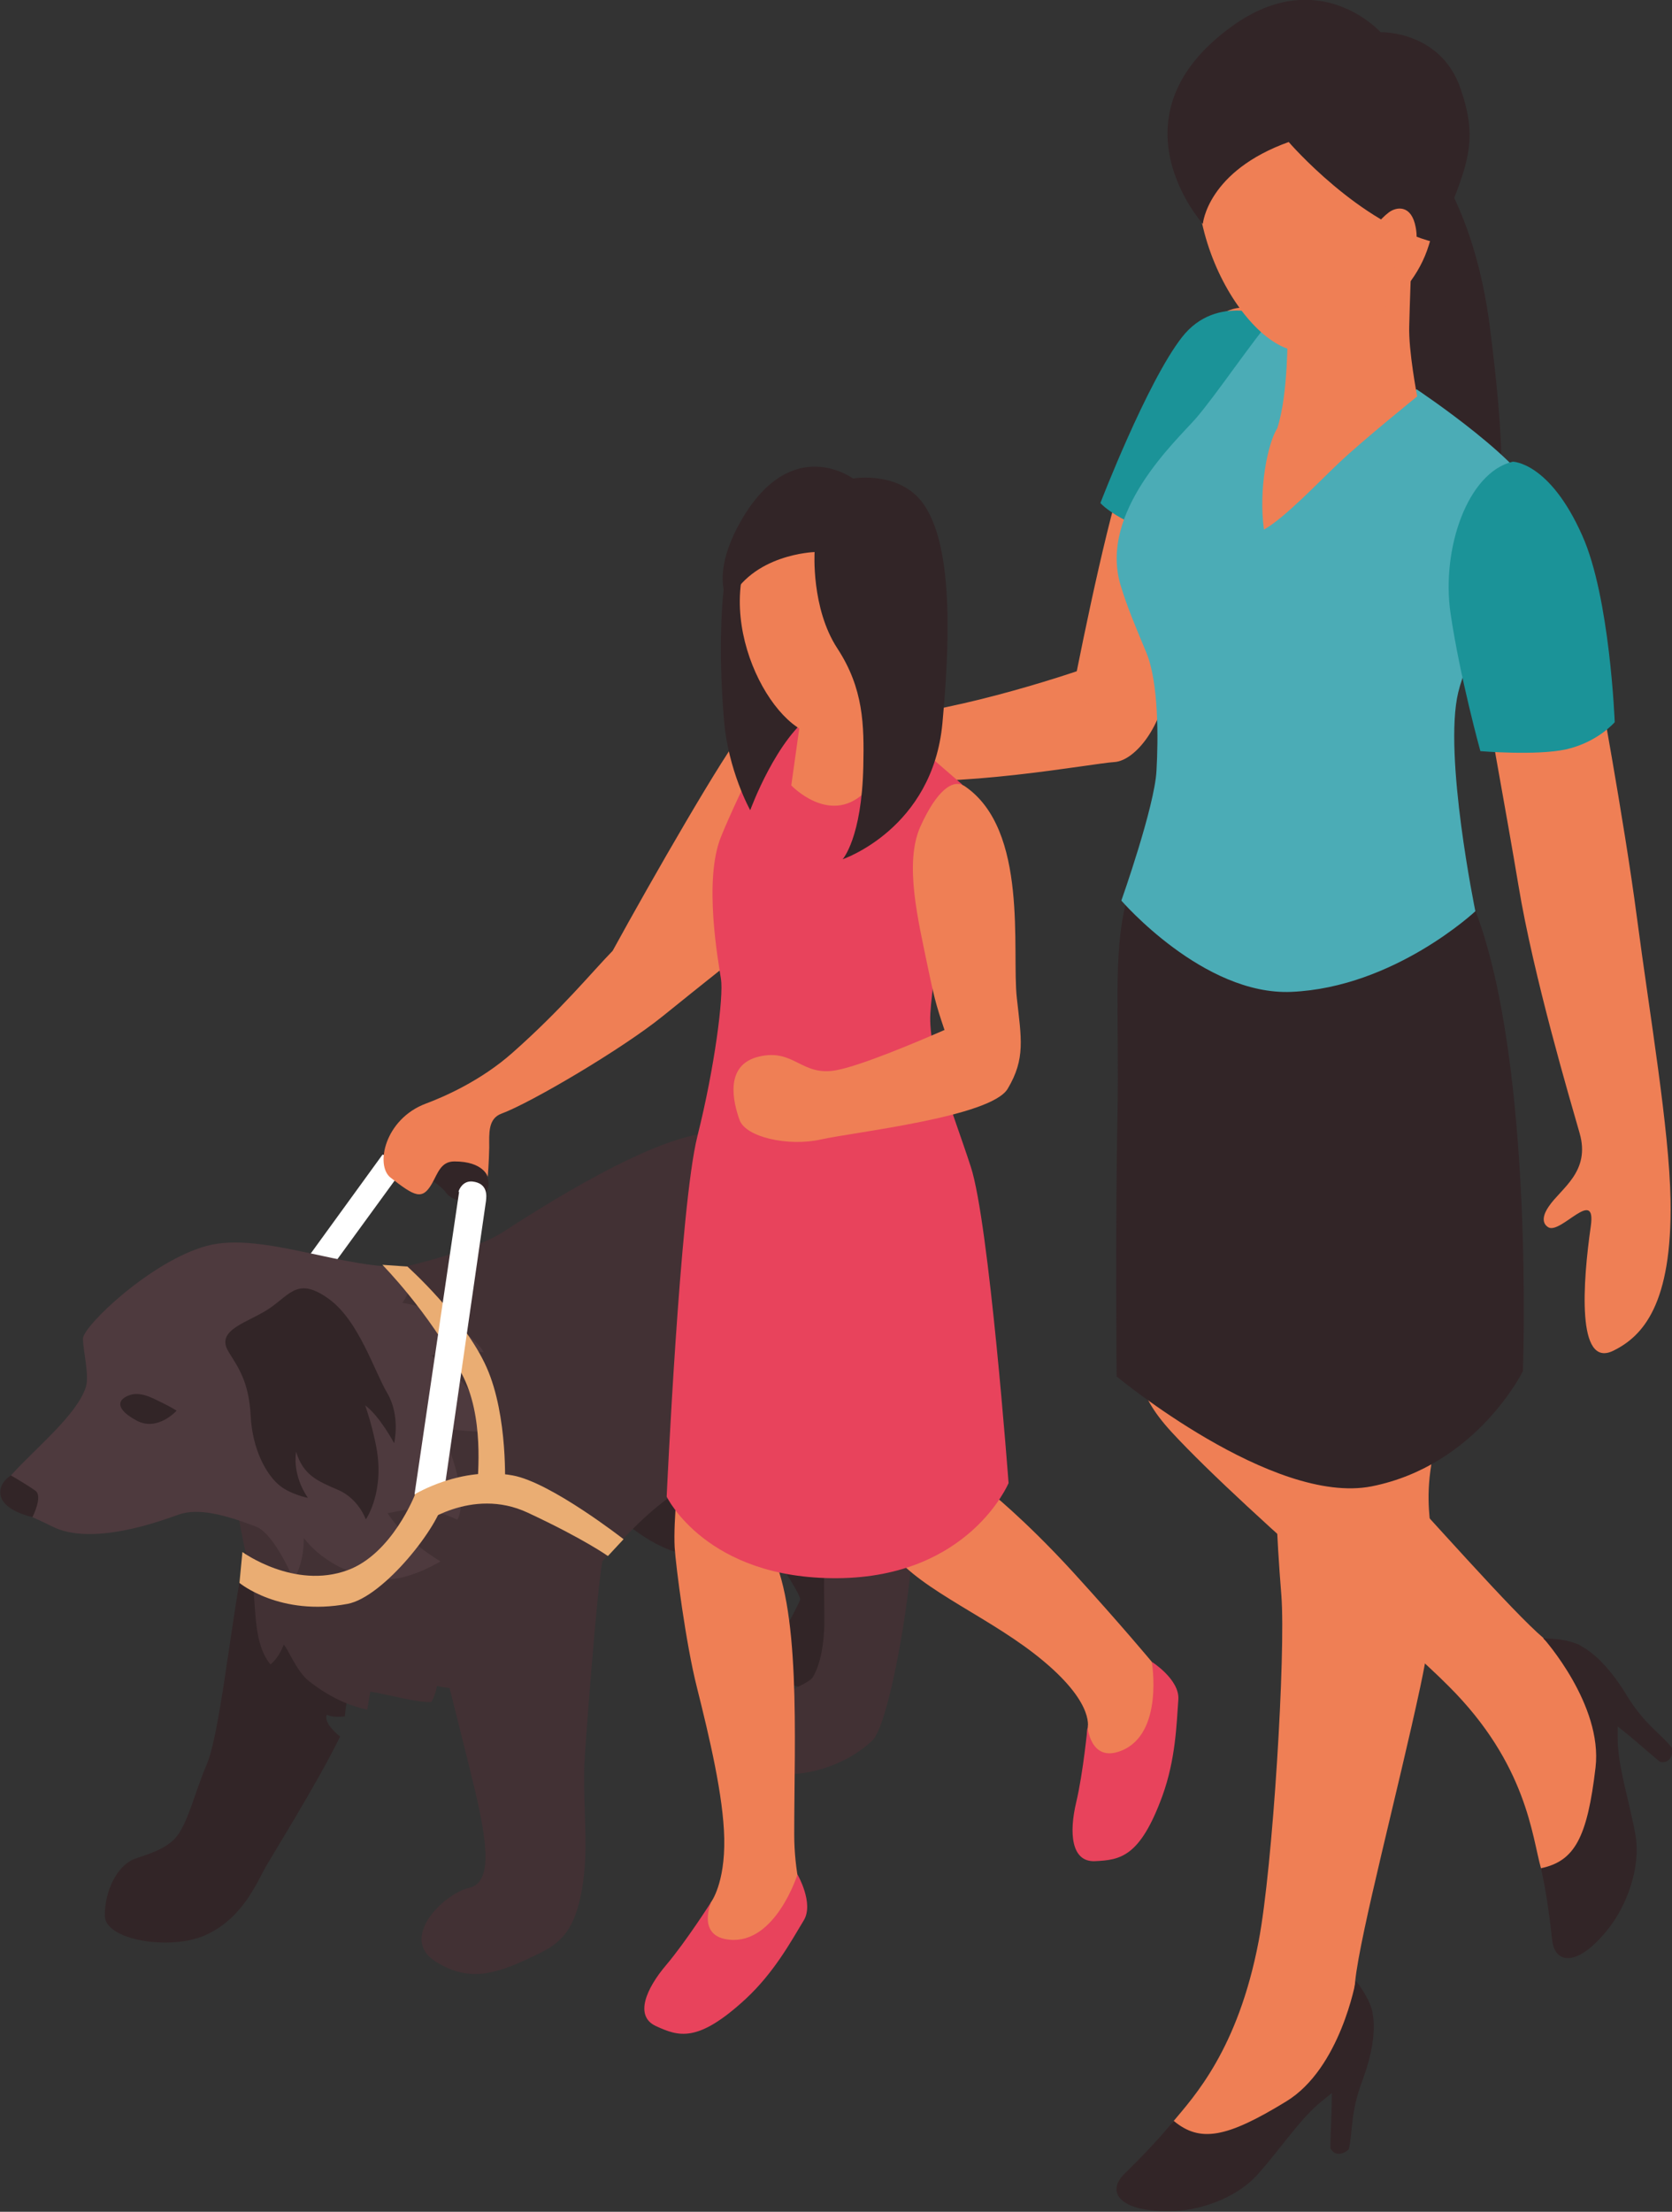 <?xml version="1.0" encoding="UTF-8"?>
<svg id="uuid-2d440eb4-c7f2-4d79-b732-bbb3d1213454" data-name="Calque_2" xmlns="http://www.w3.org/2000/svg" viewBox="0 0 56.63 74.88">
  <rect x="0" y="0" width="56.63" height="74.88" fill="#333333" stroke="none"/>
  <defs>
    <style>
      .uuid-a3dbceca-4742-4b54-8e22-558ad745a989 {
        fill: #1b9398;
      }

      .uuid-f836cbac-2654-48be-addd-e202be07cb18 {
        fill: #fff;
      }

      .uuid-36ca5a9e-6da8-45b5-95c4-84dd74b500e4 {
        fill: #e8435c;
      }

      .uuid-4add1a8e-ab0a-458d-8d50-faee0996fa57 {
        fill: #322527;
      }

      .uuid-e3c86937-e439-4ebe-9063-b1917032af15 {
        fill: #ef7f55;
      }

      .uuid-3a6fe8e3-1cc6-4535-8033-f11cba20f5fc {
        fill: #423134;
      }

      .uuid-3fa83e36-c945-478d-b35d-73c844f0870e {
        fill: #eaad73;
      }

      .uuid-f05f1f55-ed59-4933-9ca2-7101f298fa66 {
        fill: #4e3a3e;
      }

      .uuid-0da920e0-b963-471d-86eb-a8cd9b1b46ff {
        fill: #4bacb6;
      }
    </style>
  </defs>
  <g id="uuid-ec79c382-1d91-498d-9e96-e6bc9d9a428c" data-name="Les_personnages">
    <g id="uuid-951a6fab-39b1-47e4-9f4f-d1b55056c90b" data-name="Chara_x5F_FamilleChien_x5F_BG">
      <path class="uuid-e3c86937-e439-4ebe-9063-b1917032af15" d="M37.36,22.42s-3.41,1.25-6.45,1.73c-3.82-2.08-4.1,1.79-1.38,2.19,2.72.4,7.49-.5,8.21-.54.71-.04,1.67-1.25,1.8-2.77.08-.93-2.17-.61-2.17-.61"/>
      <path class="uuid-e3c86937-e439-4ebe-9063-b1917032af15" d="M46.96,49.59c-.17-.18-.33-.35-.49-.52-.69-.72-1.26-1.25-1.77-1.67-.09-.26-.18-.55-.25-.89-.96-4.6-.88-8.66-.79-9.39.14-1.1-5.01-1.22-5.01-1.22,0,0-.04,5.82-.14,7.95-.11,2.37-.11,3.23,1.16,4.62,1.28,1.39,3.61,3.5,5.83,5.46.47-1.45.96-2.9,1.45-4.34"/>
      <path class="uuid-e3c86937-e439-4ebe-9063-b1917032af15" d="M52.28,55.46c-1.05-.89-3.77-3.99-6.05-6.45-.48,1.41-.96,2.82-1.41,4.24,1.83,1.61,3.48,3.06,4.25,3.84,2.65,2.64,2.82,5.1,3.12,6.15.3,1.05,2.43-.03,2.36-1.97-.07-1.95-.17-2.23.05-3.1.21-.87-.71-1.34-2.33-2.7"/>
      <path class="uuid-4add1a8e-ab0a-458d-8d50-faee0996fa57" d="M53.52,55.7s-.02,0-.02-.01c-.08-.04-.13-.05-.13-.05h0c-.49-.19-1.09-.17-1.09-.17,0,0,2.01,2.24,1.76,4.37-.28,2.38-.71,3.17-1.85,3.41,0,0,.21.82.38,2.42.09.86.9.93,1.95-.43.55-.72,1.07-1.99.87-3.13-.22-1.2-.6-2.32-.6-3.26,0-.15,0-.27,0-.4h0c.63.49.99.84,1.44,1.2.31.05.43-.18.41-.46-.39-.51-.93-.78-1.56-1.82-.67-1.1-1.28-1.52-1.56-1.66"/>
      <path class="uuid-e3c86937-e439-4ebe-9063-b1917032af15" d="M51.12,40.52c.53-.98-6.08-2.66-6.08-2.66,0,0-.68,5.01-1.15,7.09-.7,3.14-.84,4.68-.49,9.07.15,1.95-.29,9.19-.77,11.7-.7,3.67-2.19,5.26-2.89,6.1-.7.84.94,1.93,2.51.78,1.57-1.15,2.06-2.08,2.9-2.39.84-.31.53-1.04.75-3.14.17-1.62,1.47-6.53,2.2-9.94,1.04-4.85-.02-5.1.38-7.56.76-4.64,2.29-8.4,2.64-9.04"/>
      <path class="uuid-4add1a8e-ab0a-458d-8d50-faee0996fa57" d="M46.49,68.18s0-.02,0-.03c-.02-.09-.03-.13-.03-.13h0c-.15-.5-.54-.96-.54-.96,0,0-.52,2.96-2.35,4.08-2.04,1.25-2.93,1.4-3.82.66,0,0-.51.67-1.67,1.8-.62.61-.17,1.28,1.54,1.26.91,0,2.22-.39,2.99-1.26.81-.91,1.45-1.91,2.19-2.49.11-.09.21-.17.31-.25h0c0,.79-.05,1.3-.05,1.87.15.27.41.22.62.04.15-.62.04-1.21.47-2.35.45-1.21.4-1.95.34-2.25"/>
      <path class="uuid-e3c86937-e439-4ebe-9063-b1917032af15" d="M42.43,10.51s-.45-.37-1.43.35c-.97.73-2.09,3.02-2.72,4.52-.63,1.5-1.57,6.11-1.96,8.1-.04.22,2.31,1.22,3.02.27,0-.02.01-.05.02-.07.42-1.62,1.43-6.15,1.43-6.15,0,0,1.75-6.43,1.69-6.72l-.06-.29Z"/>
      <path class="uuid-4add1a8e-ab0a-458d-8d50-faee0996fa57" d="M48.38,5.26s1.56,1.75,2.08,5.8c.52,4.05.37,5.17.37,5.17,0,0-3.47.43-4.25-1.35-.78-1.78,1.81-9.62,1.81-9.62"/>
      <path class="uuid-a3dbceca-4742-4b54-8e22-558ad745a989" d="M43.1,10.76s-1.88-.87-3.07.66c-1.19,1.53-2.76,5.61-2.76,5.61,0,0,.71.85,3.28,1.4,2.51-.48,2.56-7.67,2.56-7.67"/>
      <path class="uuid-4add1a8e-ab0a-458d-8d50-faee0996fa57" d="M38.12,30.63c-.42,1.71-.21,3.78-.27,7.04-.08,4.01-.03,8.93-.03,8.93,0,0,5.29,4.38,8.64,3.72,3.56-.71,5.12-3.9,5.12-3.9,0,0,.39-10.32-1.6-15.57-2.19-5.8-10.85-4.37-11.86-.21"/>
      <path class="uuid-0da920e0-b963-471d-86eb-a8cd9b1b46ff" d="M52.12,17.05c-.23-1.27-4.14-3.87-4.14-3.87,0,0-2.13,1.7-2.89,2.29-.72.57-1.92,2.01-2.02,2.14,0,0-.01,0-.02,0,.02-.24.16-2.15.91-4.18.23-.64-.12-2.52-.12-2.52,0,0-.3-.07-.73-.15-.65.72-1.93,2.63-2.62,3.42-.67.76-3.27,3.15-2.54,5.62.22.73.49,1.37.87,2.28.43,1.02.41,2.96.35,4.01-.06,1.21-1.19,4.4-1.19,4.4,0,0,2.78,3.22,5.76,3.09,3.48-.15,6.23-2.73,6.23-2.73,0,0-1.09-5.29-.58-7.41.62-2.56,3.17-3.9,2.72-6.39"/>
      <path class="uuid-e3c86937-e439-4ebe-9063-b1917032af15" d="M43.61,11.2s.03,2.15-.35,3.3c-.32.5-.64,2.06-.45,3.43.71-.4,1.86-1.62,2.53-2.25.8-.76,2.66-2.26,2.66-2.26,0,0-.3-1.55-.27-2.39.04-1.62.15-3.98.15-3.98l-4.26,4.16Z"/>
      <path class="uuid-e3c86937-e439-4ebe-9063-b1917032af15" d="M47.3,2.12c-1.41-1.2-4.89-1.74-6.35,1.8-1.53,3.71,1.64,8.61,3.51,7.9,1.04-.4,3.16-1.37,3.87-3.33.8-2.21.07-5.45-1.03-6.38"/>
      <path class="uuid-4add1a8e-ab0a-458d-8d50-faee0996fa57" d="M43.65,4.81s2.4,2.78,4.96,3.4c1.2-2.71,1.44-3.46.87-5.18-.67-2-2.72-1.94-2.72-1.94,0,0-2.08-2.32-5.02-.21-4.27,3.07-1,6.7-1,6.7,0,0,.15-1.79,2.93-2.78"/>
      <path class="uuid-e3c86937-e439-4ebe-9063-b1917032af15" d="M46.45,7.83s.27-.4.59-.64c.27-.2.77-.26.91.51.2,1.05-.64,1.45-.64,1.45l-.87-1.31Z"/>
      <path class="uuid-e3c86937-e439-4ebe-9063-b1917032af15" d="M50.11,22.53s.97,5.34,1.32,7.45c.51,3.08,1.75,7.26,2.07,8.38.38,1.31-.63,1.87-1.04,2.48-.17.24-.28.55-.02.71.42.25,1.63-1.39,1.44-.04-.27,1.88-.49,4.83.76,4.22,1-.49,2-1.57,1.94-5.1-.04-2.41-.71-6.3-1.14-9.58-.43-3.28-1.38-8.38-1.38-8.38l-3.95-.12Z"/>
      <path class="uuid-a3dbceca-4742-4b54-8e22-558ad745a989" d="M51.24,15.63c-1.54.36-2.43,2.97-2.11,5.14.32,2.17,1.01,4.66,1.01,4.66,0,0,1.89.16,2.9-.06,1.07-.24,1.65-.92,1.65-.92,0,0-.16-4.23-1.1-6.32-1.11-2.5-2.36-2.5-2.36-2.5"/>
      <polygon class="uuid-f836cbac-2654-48be-addd-e202be07cb18" points="13.26 38.67 9.47 43.89 10.16 44.37 14.05 39.03 13.26 38.67"/>
      <path class="uuid-4add1a8e-ab0a-458d-8d50-faee0996fa57" d="M26.7,39.26s2.06-.52,3.54,1.49c1.48,2.01.77,4.83,1.15,5.55.38.72,1.2.94,1.2.94,0,0-.54.56-.74.55.25.34.55.11.54,1.85-.01,1.5-1.23,1.73-1.23,1.73,0,0,.14-1.73-.86-2.58-.6-.51-1.86-1.48-2.08-2.54-.22-1.05-1.51-6.99-1.51-6.99"/>
      <path class="uuid-4add1a8e-ab0a-458d-8d50-faee0996fa57" d="M19.5,49.82s2.01,2.69,3.95,2.83c1.94.14,2.59-.27,2.59-.27,0,0,1.1,1.6,1.06,1.77-.04.17-.57,1.09-.83,1.61-.26.52-.04,1.16.83,1.36.87.21,1.69-1.4,2.02-1.74.34-.34.24-1.66.14-2.03-.1-.37-2.99-5.81-2.99-5.81l-6.76,2.27Z"/>
      <path class="uuid-4add1a8e-ab0a-458d-8d50-faee0996fa57" d="M8.97,50.72c0-.44-.44.59-.76,2.29-.42,2.2-.78,5.74-1.21,6.73-.38.88-.61,1.89-.99,2.4-.38.51-1.18.68-1.47.8-.57.23-.99,1.06-.99,1.91s2.22,1.18,3.37.68c1.15-.5,1.64-1.49,2.02-2.22.2-.38,1.79-2.9,2.58-4.52-.25-.19-.55-.52-.45-.74,0,0,.16.11.61.06.06-.83.56-2.66.52-3.22-.12-1.63-3.23-4.17-3.23-4.17"/>
      <path class="uuid-3a6fe8e3-1cc6-4535-8033-f11cba20f5fc" d="M9.99,43.63s5.37-.82,7.08-1.94c1.72-1.12,5.93-3.74,7.55-3.29,1.62.45,3.49,1.41,4.66,3.03s.17,5.94,0,6.65c-.17.71-4.58,1.41-6.23,2.37-1.65.96-3.37,3.36-5.57,5.67-.55.58-1.21,1.28-2.68.96q-.05.3-.19.54c-.49.03-1.39-.24-2.07-.35q-.05.31-.1.61c-.63-.13-1.29-.43-1.97-.96-.42-.32-.73-1.13-.86-1.24-.1.26-.25.51-.45.67-.67-.82-.43-2.22-.68-3.15-.67-2.48-.74-5.12-.74-5.12l2.24-4.46Z"/>
      <path class="uuid-3a6fe8e3-1cc6-4535-8033-f11cba20f5fc" d="M14.28,53.46s.96,3.7,1.64,6.46c.5,2.03.88,3.78-.02,3.99-.9.21-2.38,1.71-1.16,2.49,1.22.78,2.19.38,3.51-.26.7-.34,1.14-.73,1.4-1.87.33-1.48.1-2.74.14-4.48.02-.59.43-5.99.61-6.92.22-1.15-.79-1.88-.79-1.88l-5.34,2.47Z"/>
      <path class="uuid-3a6fe8e3-1cc6-4535-8033-f11cba20f5fc" d="M22.01,44.88s1.4,4.92,2.62,6.01c1.3,1.17,3.29,1.65,3.29,1.65,0,0-.02.88,0,2.25.01.85-.14,1.58-.39,1.99-.18.3-1.77.78-1.97,1.12-.52.87-.43,1.57.59,2.06.6.28,2.31,0,3.4-1.04.65-.62,1.62-6.61,1.32-7.92-.16-.68-2.08-1.63-1.39-3.8.74-2.31.74-4.88-.19-5.75-1.96-1.82-7.28,3.44-7.28,3.44"/>
      <path class="uuid-f05f1f55-ed59-4933-9ca2-7101f298fa66" d="M2.81,45.31c0,.42.22,1.24.1,1.64-.29.94-1.71,2.08-2.54,3-.83.93.06,1.06,1.4,1.73,1.33.67,3.6-.16,4.27-.4.67-.24,1.57,0,2.62.4.63.23,1.28,1.79,1.28,1.79,0,0,.35-.45.35-1.4.73.95,1.97,1.39,2.81,1.4.83,0,1.82-.61,1.82-.61,0,0-1.17-.66-1.79-1.63.57-.1,1.16-.34,2.36.22.33-.57-.06-2.06-.57-3.06.47-.02.87.09,1.46.07,0-1.5-1.78-2.57-1.78-2.57,0,0,.63-.24,1.78-.11-.09-.25-1.31-1.48-2.75-1.67.32-.49.31-.69.18-1.24-2.03.17-4.93-1.2-6.81-.69-1.88.51-4.19,2.72-4.19,3.14"/>
      <path class="uuid-4add1a8e-ab0a-458d-8d50-faee0996fa57" d="M4.22,47.31c.23-.13.48-.19.96.03.7.33.8.42.8.42,0,0-.64.71-1.34.34-.7-.37-.64-.66-.41-.79"/>
      <path class="uuid-4add1a8e-ab0a-458d-8d50-faee0996fa57" d="M.37,49.95s.57.33.83.52c.26.19-.1.89-.1.89,0,0-.86-.17-1.05-.64-.19-.47.32-.77.32-.77"/>
      <path class="uuid-4add1a8e-ab0a-458d-8d50-faee0996fa57" d="M7.75,45.78c.3.49.68.98.74,2.15.06,1.17.54,1.97.92,2.31.38.35,1.02.47,1.02.47,0,0-.53-.7-.4-1.56.24.79.72.99,1.42,1.29.7.3.94,1,.94,1,0,0,.68-.96.33-2.58-.15-.69-.24-.94-.35-1.28.49.36.98,1.28.98,1.28,0,0,.22-.92-.23-1.69-.45-.76-.97-2.47-1.99-3.2-1.02-.73-1.28-.18-1.98.31-.7.49-1.88.72-1.41,1.48"/>
      <path class="uuid-e3c86937-e439-4ebe-9063-b1917032af15" d="M27.06,63.77c-.09-.47-.16-1.04-.16-1.67,0-3.27.24-7.77-.86-9.71,1.1-2.68,1.86-6.58,1.86-6.58h-4.39s-.75,4.81-.66,6.57c.04.65.38,3.27.75,4.73.43,1.72.9,3.69.93,5.13.03,1.54-.45,2.16-.45,2.16-.51,1.1-.25,2.39,1.1,2.1.4-.09.75-.42,1.04-.84.33-.6.56-1.25.83-1.88"/>
      <path class="uuid-36ca5a9e-6da8-45b5-95c4-84dd74b500e4" d="M24.09,64.39s-.86,1.35-1.53,2.14c-.67.79-1.08,1.72-.35,2.06.78.36,1.42.58,3.04-.91.97-.9,1.54-1.95,1.97-2.66.36-.58-.21-1.56-.21-1.56,0,0-.74,2.35-2.29,2.21-1.15-.1-.63-1.28-.63-1.28"/>
      <path class="uuid-e3c86937-e439-4ebe-9063-b1917032af15" d="M28.34,45.87s.87,5.41,1.88,6.71c1.01,1.3,3.4,2.2,5.15,3.68,1.76,1.48,1.46,2.28,1.46,2.28,0,0-.21,2.67.34,2.41,3.1-1.52,1.84-4.69,1.84-4.69,0,0-1.03-1.24-2.68-3.05-1.66-1.81-2.86-2.75-2.86-2.75l.16-5.62-5.28,1.03Z"/>
      <path class="uuid-36ca5a9e-6da8-45b5-95c4-84dd74b500e4" d="M36.84,58.42s-.15,1.59-.39,2.6c-.24,1.01-.18,2.02.63,1.99.86-.04,1.53-.13,2.29-2.21.45-1.24.48-2.44.54-3.26.05-.68-.9-1.28-.9-1.28,0,0,.42,2.43-1.03,3.01-1.07.43-1.15-.85-1.15-.85"/>
      <path class="uuid-4add1a8e-ab0a-458d-8d50-faee0996fa57" d="M12.95,39.08s1.78.77,2.16,1.3c.38.53,1.71.29,1.39-.53-.32-.81-.79-.47-1.31-.78-.74-.44-1.38-1.33-1.38-1.33l-.86,1.34Z"/>
      <path class="uuid-e3c86937-e439-4ebe-9063-b1917032af15" d="M27.74,23.62s-.93-.74-2.54,1.1c-.63.71-3.13,5.06-4.45,7.47-.72.74-1.72,1.97-3.38,3.44-1.1.98-2.38,1.52-2.94,1.73-1.4.52-1.73,2.1-1.2,2.51.81.63,1.07.78,1.4.2.2-.35.3-.75.76-.75.99,0,1.13.52,1.13.52,0,0,.04-.48.05-.99,0-.47-.05-.98.42-1.15.98-.36,4.09-2.19,5.46-3.3.96-.78,3.73-2.98,3.73-2.98,0,0,4.13-6.39,1.58-7.8"/>
      <path class="uuid-36ca5a9e-6da8-45b5-95c4-84dd74b500e4" d="M26.56,23.84s-1.55,3.02-2.14,4.49c-.6,1.47-.09,4.23,0,4.82.09.59-.21,2.97-.8,5.32-.59,2.34-1.04,12.2-1.04,12.2,0,0,1.34,2.79,5.78,2.76,4.47-.03,5.8-3.22,5.8-3.22,0,0-.66-8.83-1.28-10.71-.61-1.88-1.44-3.82-1.37-5.18.07-1.36,1.08-7.76,1.08-7.76l-2.17-1.88-3.87-.83Z"/>
      <path class="uuid-e3c86937-e439-4ebe-9063-b1917032af15" d="M27.14,24.17l-.34,2.42s1.27,1.34,2.44.28c1.17-1.06,1.33-1.54,1.33-1.54l-.69-3.27-2.74,2.11Z"/>
      <path class="uuid-4add1a8e-ab0a-458d-8d50-faee0996fa57" d="M24.78,18.39s-.6,1.81-.26,5.98c.14,1.72.89,3.06.89,3.06,0,0,.9-2.48,2.18-3.3.91-.58-.45-1.65-.45-1.65l-2.36-4.08Z"/>
      <path class="uuid-e3c86937-e439-4ebe-9063-b1917032af15" d="M30.37,17.31c-1.09-.95-3.79-1.42-4.97,1.32-1.24,2.87,1.17,6.73,2.64,6.21.82-.3,2.58-1.43,3.15-2.94.65-1.71.03-3.85-.82-4.59"/>
      <path class="uuid-4add1a8e-ab0a-458d-8d50-faee0996fa57" d="M27.59,18.69s-.12,1.9.77,3.26c.89,1.36.91,2.59.88,3.99-.05,2.43-.7,3.15-.7,3.15,0,0,3.05-1.03,3.38-4.61.32-3.43.25-6.12-.63-7.4-.8-1.16-2.4-.88-2.4-.88,0,0-2.07-1.54-3.78,1.41-.77,1.33-.74,2.3-.43,2.8.77-1.66,2.91-1.72,2.91-1.72"/>
      <path class="uuid-e3c86937-e439-4ebe-9063-b1917032af15" d="M34.44,33.79c-.18-1.6.41-5.69-1.76-7.17-.4-.27-.95.13-1.51,1.37-.55,1.24-.07,3.17.25,4.73.2.95.26,1.24.57,2.15-1.03.45-2.82,1.2-3.65,1.36-1.2.23-1.43-.74-2.63-.46-1.2.28-.87,1.57-.66,2.15.21.58,1.64.9,2.74.66,1.1-.25,5.77-.76,6.34-1.72.61-1.02.46-1.71.31-3.07"/>
      <path class="uuid-3fa83e36-c945-478d-b35d-73c844f0870e" d="M12.95,42.82s1.55,1.56,2.68,3.67c.79,1.47.54,3.46.54,3.9s.93,0,.93,0c0,0,.12-2.44-.62-4.1-.74-1.67-2.68-3.41-2.68-3.41l-.86-.06Z"/>
      <path class="uuid-f836cbac-2654-48be-addd-e202be07cb18" d="M15.55,40.35c-.38,2.56-1.51,10.24-1.51,10.24l.96.19s1.1-7.62,1.46-10.12c.02-.17.07-.6-.46-.66-.31-.03-.45.25-.47.35"/>
      <path class="uuid-3fa83e36-c945-478d-b35d-73c844f0870e" d="M8.21,52.55l-.1,1.04s1.37,1.14,3.66.71c1.23-.23,3.13-2.67,3.25-3.52.12-.84-.96-.19-.96-.19,0,0-.78,2.02-2.29,2.57-1.8.66-3.55-.61-3.55-.61"/>
      <path class="uuid-3fa83e36-c945-478d-b35d-73c844f0870e" d="M14.22,51.65s1.74-1.33,3.65-.44c1.91.89,2.72,1.47,2.72,1.47l.53-.57s-2.47-1.93-3.76-2.16c-1.76-.32-3.31.64-3.31.64l.17,1.06Z"/>
    </g>
  </g>
</svg>